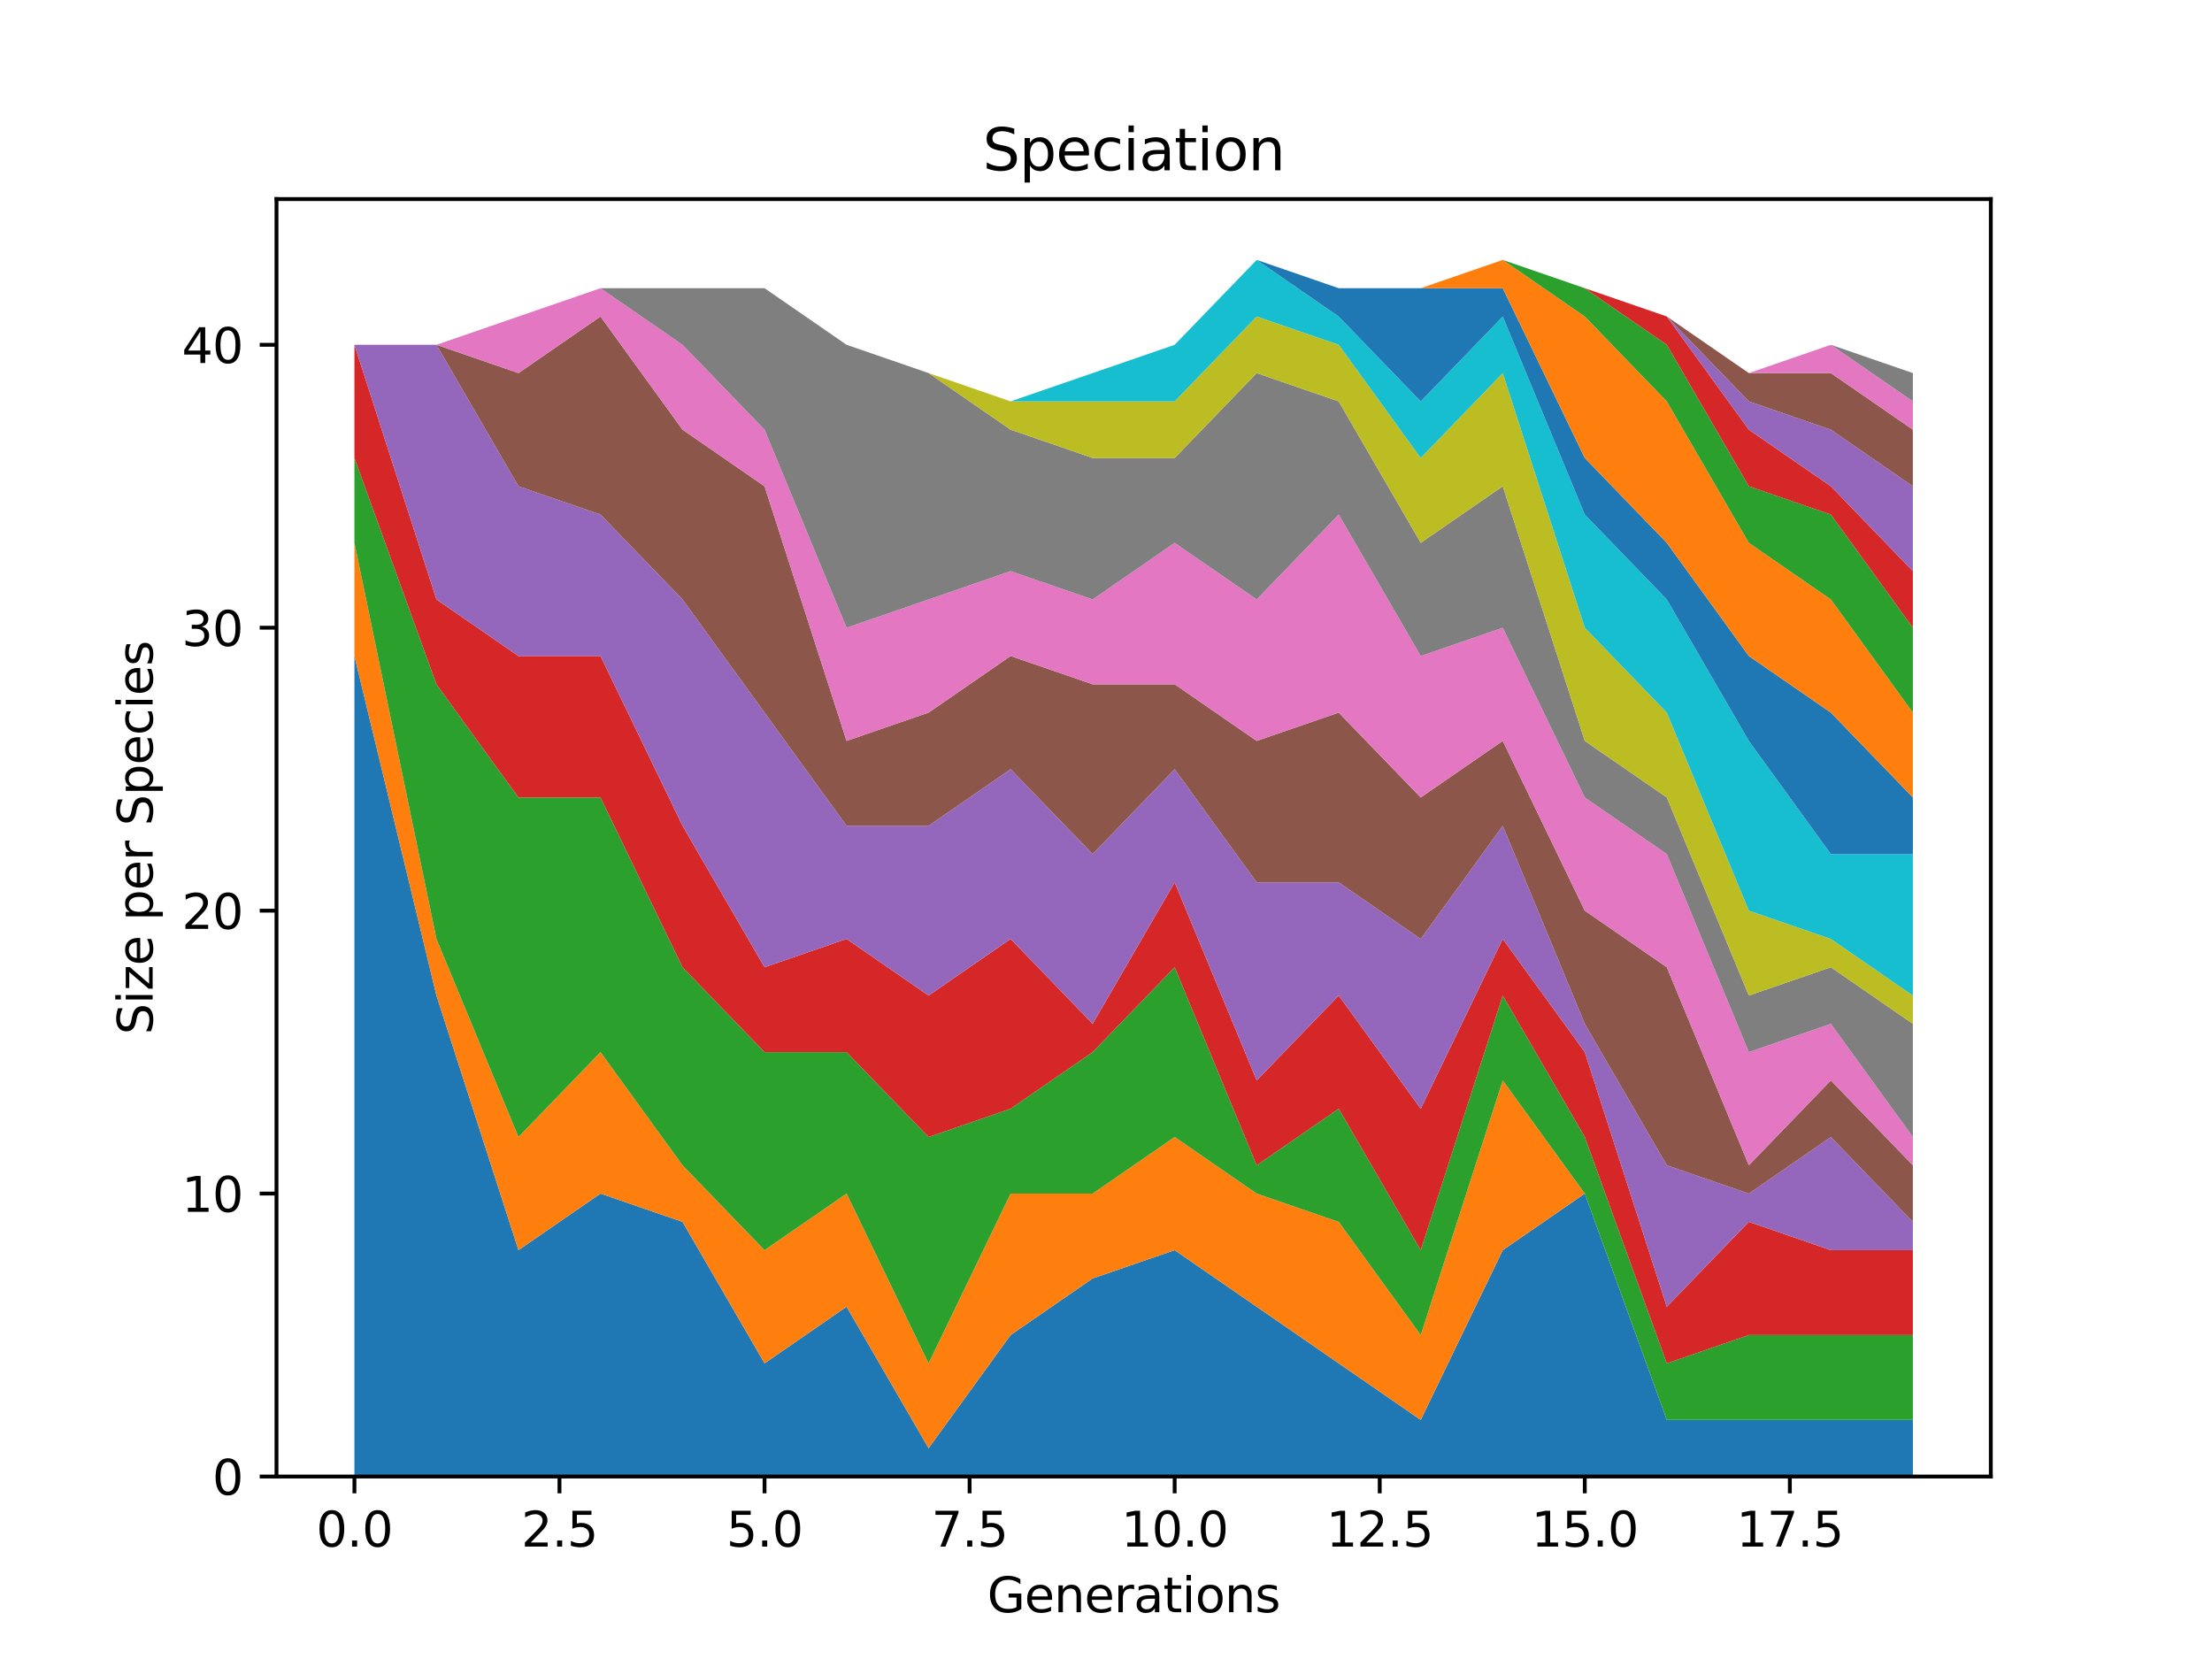 <?xml version="1.0" encoding="utf-8" standalone="no"?>
<!DOCTYPE svg PUBLIC "-//W3C//DTD SVG 1.1//EN"
  "http://www.w3.org/Graphics/SVG/1.1/DTD/svg11.dtd">
<svg xmlns:xlink="http://www.w3.org/1999/xlink" width="460.8pt" height="345.6pt" viewBox="0 0 460.8 345.6" xmlns="http://www.w3.org/2000/svg" version="1.1">
 <defs>
  <style type="text/css">*{stroke-linejoin: round; stroke-linecap: butt}</style>
 </defs>
 <g id="figure_1">
  <g id="patch_1">
   <path d="M 0 345.6 
L 460.8 345.6 
L 460.8 0 
L 0 0 
z
" style="fill: #ffffff"/>
  </g>
  <g id="axes_1">
   <g id="patch_2">
    <path d="M 57.6 307.584 
L 414.72 307.584 
L 414.72 41.472 
L 57.6 41.472 
z
" style="fill: #ffffff"/>
   </g>
   <g id="PolyCollection_1">
    <path d="M 73.833 136.659 
L 73.833 307.584 
L 90.92 307.584 
L 108.007 307.584 
L 125.094 307.584 
L 142.181 307.584 
L 159.268 307.584 
L 176.355 307.584 
L 193.442 307.584 
L 210.529 307.584 
L 227.616 307.584 
L 244.704 307.584 
L 261.791 307.584 
L 278.878 307.584 
L 295.965 307.584 
L 313.052 307.584 
L 330.139 307.584 
L 347.226 307.584 
L 364.313 307.584 
L 381.4 307.584 
L 398.487 307.584 
L 398.487 295.796 
L 398.487 295.796 
L 381.4 295.796 
L 364.313 295.796 
L 347.226 295.796 
L 330.139 248.644 
L 313.052 260.432 
L 295.965 295.796 
L 278.878 284.008 
L 261.791 272.22 
L 244.704 260.432 
L 227.616 266.326 
L 210.529 278.114 
L 193.442 301.69 
L 176.355 272.22 
L 159.268 284.008 
L 142.181 254.538 
L 125.094 248.644 
L 108.007 260.432 
L 90.92 207.387 
L 73.833 136.659 
z
" clip-path="url(#p134e822b1e)" style="fill: #1f77b4"/>
   </g>
   <g id="PolyCollection_2">
    <path d="M 73.833 113.084 
L 73.833 136.659 
L 90.92 207.387 
L 108.007 260.432 
L 125.094 248.644 
L 142.181 254.538 
L 159.268 284.008 
L 176.355 272.22 
L 193.442 301.69 
L 210.529 278.114 
L 227.616 266.326 
L 244.704 260.432 
L 261.791 272.22 
L 278.878 284.008 
L 295.965 295.796 
L 313.052 260.432 
L 330.139 248.644 
L 347.226 295.796 
L 364.313 295.796 
L 381.4 295.796 
L 398.487 295.796 
L 398.487 295.796 
L 398.487 295.796 
L 381.4 295.796 
L 364.313 295.796 
L 347.226 295.796 
L 330.139 248.644 
L 313.052 225.069 
L 295.965 278.114 
L 278.878 254.538 
L 261.791 248.644 
L 244.704 236.857 
L 227.616 248.644 
L 210.529 248.644 
L 193.442 284.008 
L 176.355 248.644 
L 159.268 260.432 
L 142.181 242.751 
L 125.094 219.175 
L 108.007 236.857 
L 90.92 195.599 
L 73.833 113.084 
z
" clip-path="url(#p134e822b1e)" style="fill: #ff7f0e"/>
   </g>
   <g id="PolyCollection_3">
    <path d="M 73.833 95.402 
L 73.833 113.084 
L 90.92 195.599 
L 108.007 236.857 
L 125.094 219.175 
L 142.181 242.751 
L 159.268 260.432 
L 176.355 248.644 
L 193.442 284.008 
L 210.529 248.644 
L 227.616 248.644 
L 244.704 236.857 
L 261.791 248.644 
L 278.878 254.538 
L 295.965 278.114 
L 313.052 225.069 
L 330.139 248.644 
L 347.226 295.796 
L 364.313 295.796 
L 381.4 295.796 
L 398.487 295.796 
L 398.487 278.114 
L 398.487 278.114 
L 381.4 278.114 
L 364.313 278.114 
L 347.226 284.008 
L 330.139 236.857 
L 313.052 207.387 
L 295.965 260.432 
L 278.878 230.963 
L 261.791 242.751 
L 244.704 201.493 
L 227.616 219.175 
L 210.529 230.963 
L 193.442 236.857 
L 176.355 219.175 
L 159.268 219.175 
L 142.181 201.493 
L 125.094 166.129 
L 108.007 166.129 
L 90.92 142.553 
L 73.833 95.402 
z
" clip-path="url(#p134e822b1e)" style="fill: #2ca02c"/>
   </g>
   <g id="PolyCollection_4">
    <path d="M 73.833 71.826 
L 73.833 95.402 
L 90.92 142.553 
L 108.007 166.129 
L 125.094 166.129 
L 142.181 201.493 
L 159.268 219.175 
L 176.355 219.175 
L 193.442 236.857 
L 210.529 230.963 
L 227.616 219.175 
L 244.704 201.493 
L 261.791 242.751 
L 278.878 230.963 
L 295.965 260.432 
L 313.052 207.387 
L 330.139 236.857 
L 347.226 284.008 
L 364.313 278.114 
L 381.4 278.114 
L 398.487 278.114 
L 398.487 260.432 
L 398.487 260.432 
L 381.4 260.432 
L 364.313 254.538 
L 347.226 272.22 
L 330.139 219.175 
L 313.052 195.599 
L 295.965 230.963 
L 278.878 207.387 
L 261.791 225.069 
L 244.704 183.811 
L 227.616 213.281 
L 210.529 195.599 
L 193.442 207.387 
L 176.355 195.599 
L 159.268 201.493 
L 142.181 172.023 
L 125.094 136.659 
L 108.007 136.659 
L 90.92 124.871 
L 73.833 71.826 
z
" clip-path="url(#p134e822b1e)" style="fill: #d62728"/>
   </g>
   <g id="PolyCollection_5">
    <path d="M 73.833 71.826 
L 73.833 71.826 
L 90.92 124.871 
L 108.007 136.659 
L 125.094 136.659 
L 142.181 172.023 
L 159.268 201.493 
L 176.355 195.599 
L 193.442 207.387 
L 210.529 195.599 
L 227.616 213.281 
L 244.704 183.811 
L 261.791 225.069 
L 278.878 207.387 
L 295.965 230.963 
L 313.052 195.599 
L 330.139 219.175 
L 347.226 272.22 
L 364.313 254.538 
L 381.4 260.432 
L 398.487 260.432 
L 398.487 254.538 
L 398.487 254.538 
L 381.4 236.857 
L 364.313 248.644 
L 347.226 242.751 
L 330.139 213.281 
L 313.052 172.023 
L 295.965 195.599 
L 278.878 183.811 
L 261.791 183.811 
L 244.704 160.235 
L 227.616 177.917 
L 210.529 160.235 
L 193.442 172.023 
L 176.355 172.023 
L 159.268 148.447 
L 142.181 124.871 
L 125.094 107.19 
L 108.007 101.296 
L 90.92 71.826 
L 73.833 71.826 
z
" clip-path="url(#p134e822b1e)" style="fill: #9467bd"/>
   </g>
   <g id="PolyCollection_6">
    <path d="M 73.833 71.826 
L 73.833 71.826 
L 90.92 71.826 
L 108.007 101.296 
L 125.094 107.19 
L 142.181 124.871 
L 159.268 148.447 
L 176.355 172.023 
L 193.442 172.023 
L 210.529 160.235 
L 227.616 177.917 
L 244.704 160.235 
L 261.791 183.811 
L 278.878 183.811 
L 295.965 195.599 
L 313.052 172.023 
L 330.139 213.281 
L 347.226 242.751 
L 364.313 248.644 
L 381.4 236.857 
L 398.487 254.538 
L 398.487 242.751 
L 398.487 242.751 
L 381.4 225.069 
L 364.313 242.751 
L 347.226 201.493 
L 330.139 189.705 
L 313.052 154.341 
L 295.965 166.129 
L 278.878 148.447 
L 261.791 154.341 
L 244.704 142.553 
L 227.616 142.553 
L 210.529 136.659 
L 193.442 148.447 
L 176.355 154.341 
L 159.268 101.296 
L 142.181 89.508 
L 125.094 65.932 
L 108.007 77.72 
L 90.92 71.826 
L 73.833 71.826 
z
" clip-path="url(#p134e822b1e)" style="fill: #8c564b"/>
   </g>
   <g id="PolyCollection_7">
    <path d="M 73.833 71.826 
L 73.833 71.826 
L 90.92 71.826 
L 108.007 77.72 
L 125.094 65.932 
L 142.181 89.508 
L 159.268 101.296 
L 176.355 154.341 
L 193.442 148.447 
L 210.529 136.659 
L 227.616 142.553 
L 244.704 142.553 
L 261.791 154.341 
L 278.878 148.447 
L 295.965 166.129 
L 313.052 154.341 
L 330.139 189.705 
L 347.226 201.493 
L 364.313 242.751 
L 381.4 225.069 
L 398.487 242.751 
L 398.487 236.857 
L 398.487 236.857 
L 381.4 213.281 
L 364.313 219.175 
L 347.226 177.917 
L 330.139 166.129 
L 313.052 130.765 
L 295.965 136.659 
L 278.878 107.19 
L 261.791 124.871 
L 244.704 113.084 
L 227.616 124.871 
L 210.529 118.977 
L 193.442 124.871 
L 176.355 130.765 
L 159.268 89.508 
L 142.181 71.826 
L 125.094 60.038 
L 108.007 65.932 
L 90.92 71.826 
L 73.833 71.826 
z
" clip-path="url(#p134e822b1e)" style="fill: #e377c2"/>
   </g>
   <g id="PolyCollection_8">
    <path d="M 73.833 71.826 
L 73.833 71.826 
L 90.92 71.826 
L 108.007 65.932 
L 125.094 60.038 
L 142.181 71.826 
L 159.268 89.508 
L 176.355 130.765 
L 193.442 124.871 
L 210.529 118.977 
L 227.616 124.871 
L 244.704 113.084 
L 261.791 124.871 
L 278.878 107.19 
L 295.965 136.659 
L 313.052 130.765 
L 330.139 166.129 
L 347.226 177.917 
L 364.313 219.175 
L 381.4 213.281 
L 398.487 236.857 
L 398.487 213.281 
L 398.487 213.281 
L 381.4 201.493 
L 364.313 207.387 
L 347.226 166.129 
L 330.139 154.341 
L 313.052 101.296 
L 295.965 113.084 
L 278.878 83.614 
L 261.791 77.72 
L 244.704 95.402 
L 227.616 95.402 
L 210.529 89.508 
L 193.442 77.72 
L 176.355 71.826 
L 159.268 60.038 
L 142.181 60.038 
L 125.094 60.038 
L 108.007 65.932 
L 90.92 71.826 
L 73.833 71.826 
z
" clip-path="url(#p134e822b1e)" style="fill: #7f7f7f"/>
   </g>
   <g id="PolyCollection_9">
    <path d="M 73.833 71.826 
L 73.833 71.826 
L 90.92 71.826 
L 108.007 65.932 
L 125.094 60.038 
L 142.181 60.038 
L 159.268 60.038 
L 176.355 71.826 
L 193.442 77.72 
L 210.529 89.508 
L 227.616 95.402 
L 244.704 95.402 
L 261.791 77.72 
L 278.878 83.614 
L 295.965 113.084 
L 313.052 101.296 
L 330.139 154.341 
L 347.226 166.129 
L 364.313 207.387 
L 381.4 201.493 
L 398.487 213.281 
L 398.487 207.387 
L 398.487 207.387 
L 381.4 195.599 
L 364.313 189.705 
L 347.226 148.447 
L 330.139 130.765 
L 313.052 77.72 
L 295.965 95.402 
L 278.878 71.826 
L 261.791 65.932 
L 244.704 83.614 
L 227.616 83.614 
L 210.529 83.614 
L 193.442 77.72 
L 176.355 71.826 
L 159.268 60.038 
L 142.181 60.038 
L 125.094 60.038 
L 108.007 65.932 
L 90.92 71.826 
L 73.833 71.826 
z
" clip-path="url(#p134e822b1e)" style="fill: #bcbd22"/>
   </g>
   <g id="PolyCollection_10">
    <path d="M 73.833 71.826 
L 73.833 71.826 
L 90.92 71.826 
L 108.007 65.932 
L 125.094 60.038 
L 142.181 60.038 
L 159.268 60.038 
L 176.355 71.826 
L 193.442 77.72 
L 210.529 83.614 
L 227.616 83.614 
L 244.704 83.614 
L 261.791 65.932 
L 278.878 71.826 
L 295.965 95.402 
L 313.052 77.72 
L 330.139 130.765 
L 347.226 148.447 
L 364.313 189.705 
L 381.4 195.599 
L 398.487 207.387 
L 398.487 177.917 
L 398.487 177.917 
L 381.4 177.917 
L 364.313 154.341 
L 347.226 124.871 
L 330.139 107.19 
L 313.052 65.932 
L 295.965 83.614 
L 278.878 65.932 
L 261.791 54.144 
L 244.704 71.826 
L 227.616 77.72 
L 210.529 83.614 
L 193.442 77.72 
L 176.355 71.826 
L 159.268 60.038 
L 142.181 60.038 
L 125.094 60.038 
L 108.007 65.932 
L 90.92 71.826 
L 73.833 71.826 
z
" clip-path="url(#p134e822b1e)" style="fill: #17becf"/>
   </g>
   <g id="PolyCollection_11">
    <path d="M 73.833 71.826 
L 73.833 71.826 
L 90.92 71.826 
L 108.007 65.932 
L 125.094 60.038 
L 142.181 60.038 
L 159.268 60.038 
L 176.355 71.826 
L 193.442 77.72 
L 210.529 83.614 
L 227.616 77.72 
L 244.704 71.826 
L 261.791 54.144 
L 278.878 65.932 
L 295.965 83.614 
L 313.052 65.932 
L 330.139 107.19 
L 347.226 124.871 
L 364.313 154.341 
L 381.4 177.917 
L 398.487 177.917 
L 398.487 166.129 
L 398.487 166.129 
L 381.4 148.447 
L 364.313 136.659 
L 347.226 113.084 
L 330.139 95.402 
L 313.052 60.038 
L 295.965 60.038 
L 278.878 60.038 
L 261.791 54.144 
L 244.704 71.826 
L 227.616 77.72 
L 210.529 83.614 
L 193.442 77.72 
L 176.355 71.826 
L 159.268 60.038 
L 142.181 60.038 
L 125.094 60.038 
L 108.007 65.932 
L 90.92 71.826 
L 73.833 71.826 
z
" clip-path="url(#p134e822b1e)" style="fill: #1f77b4"/>
   </g>
   <g id="PolyCollection_12">
    <path d="M 73.833 71.826 
L 73.833 71.826 
L 90.92 71.826 
L 108.007 65.932 
L 125.094 60.038 
L 142.181 60.038 
L 159.268 60.038 
L 176.355 71.826 
L 193.442 77.72 
L 210.529 83.614 
L 227.616 77.72 
L 244.704 71.826 
L 261.791 54.144 
L 278.878 60.038 
L 295.965 60.038 
L 313.052 60.038 
L 330.139 95.402 
L 347.226 113.084 
L 364.313 136.659 
L 381.4 148.447 
L 398.487 166.129 
L 398.487 148.447 
L 398.487 148.447 
L 381.4 124.871 
L 364.313 113.084 
L 347.226 83.614 
L 330.139 65.932 
L 313.052 54.144 
L 295.965 60.038 
L 278.878 60.038 
L 261.791 54.144 
L 244.704 71.826 
L 227.616 77.72 
L 210.529 83.614 
L 193.442 77.72 
L 176.355 71.826 
L 159.268 60.038 
L 142.181 60.038 
L 125.094 60.038 
L 108.007 65.932 
L 90.92 71.826 
L 73.833 71.826 
z
" clip-path="url(#p134e822b1e)" style="fill: #ff7f0e"/>
   </g>
   <g id="PolyCollection_13">
    <path d="M 73.833 71.826 
L 73.833 71.826 
L 90.92 71.826 
L 108.007 65.932 
L 125.094 60.038 
L 142.181 60.038 
L 159.268 60.038 
L 176.355 71.826 
L 193.442 77.72 
L 210.529 83.614 
L 227.616 77.72 
L 244.704 71.826 
L 261.791 54.144 
L 278.878 60.038 
L 295.965 60.038 
L 313.052 54.144 
L 330.139 65.932 
L 347.226 83.614 
L 364.313 113.084 
L 381.4 124.871 
L 398.487 148.447 
L 398.487 130.765 
L 398.487 130.765 
L 381.4 107.19 
L 364.313 101.296 
L 347.226 71.826 
L 330.139 60.038 
L 313.052 54.144 
L 295.965 60.038 
L 278.878 60.038 
L 261.791 54.144 
L 244.704 71.826 
L 227.616 77.72 
L 210.529 83.614 
L 193.442 77.72 
L 176.355 71.826 
L 159.268 60.038 
L 142.181 60.038 
L 125.094 60.038 
L 108.007 65.932 
L 90.92 71.826 
L 73.833 71.826 
z
" clip-path="url(#p134e822b1e)" style="fill: #2ca02c"/>
   </g>
   <g id="PolyCollection_14">
    <path d="M 73.833 71.826 
L 73.833 71.826 
L 90.92 71.826 
L 108.007 65.932 
L 125.094 60.038 
L 142.181 60.038 
L 159.268 60.038 
L 176.355 71.826 
L 193.442 77.72 
L 210.529 83.614 
L 227.616 77.72 
L 244.704 71.826 
L 261.791 54.144 
L 278.878 60.038 
L 295.965 60.038 
L 313.052 54.144 
L 330.139 60.038 
L 347.226 71.826 
L 364.313 101.296 
L 381.4 107.19 
L 398.487 130.765 
L 398.487 118.977 
L 398.487 118.977 
L 381.4 101.296 
L 364.313 89.508 
L 347.226 65.932 
L 330.139 60.038 
L 313.052 54.144 
L 295.965 60.038 
L 278.878 60.038 
L 261.791 54.144 
L 244.704 71.826 
L 227.616 77.72 
L 210.529 83.614 
L 193.442 77.72 
L 176.355 71.826 
L 159.268 60.038 
L 142.181 60.038 
L 125.094 60.038 
L 108.007 65.932 
L 90.92 71.826 
L 73.833 71.826 
z
" clip-path="url(#p134e822b1e)" style="fill: #d62728"/>
   </g>
   <g id="PolyCollection_15">
    <path d="M 73.833 71.826 
L 73.833 71.826 
L 90.92 71.826 
L 108.007 65.932 
L 125.094 60.038 
L 142.181 60.038 
L 159.268 60.038 
L 176.355 71.826 
L 193.442 77.72 
L 210.529 83.614 
L 227.616 77.72 
L 244.704 71.826 
L 261.791 54.144 
L 278.878 60.038 
L 295.965 60.038 
L 313.052 54.144 
L 330.139 60.038 
L 347.226 65.932 
L 364.313 89.508 
L 381.4 101.296 
L 398.487 118.977 
L 398.487 101.296 
L 398.487 101.296 
L 381.4 89.508 
L 364.313 83.614 
L 347.226 65.932 
L 330.139 60.038 
L 313.052 54.144 
L 295.965 60.038 
L 278.878 60.038 
L 261.791 54.144 
L 244.704 71.826 
L 227.616 77.72 
L 210.529 83.614 
L 193.442 77.72 
L 176.355 71.826 
L 159.268 60.038 
L 142.181 60.038 
L 125.094 60.038 
L 108.007 65.932 
L 90.92 71.826 
L 73.833 71.826 
z
" clip-path="url(#p134e822b1e)" style="fill: #9467bd"/>
   </g>
   <g id="PolyCollection_16">
    <path d="M 73.833 71.826 
L 73.833 71.826 
L 90.92 71.826 
L 108.007 65.932 
L 125.094 60.038 
L 142.181 60.038 
L 159.268 60.038 
L 176.355 71.826 
L 193.442 77.72 
L 210.529 83.614 
L 227.616 77.72 
L 244.704 71.826 
L 261.791 54.144 
L 278.878 60.038 
L 295.965 60.038 
L 313.052 54.144 
L 330.139 60.038 
L 347.226 65.932 
L 364.313 83.614 
L 381.4 89.508 
L 398.487 101.296 
L 398.487 89.508 
L 398.487 89.508 
L 381.4 77.72 
L 364.313 77.72 
L 347.226 65.932 
L 330.139 60.038 
L 313.052 54.144 
L 295.965 60.038 
L 278.878 60.038 
L 261.791 54.144 
L 244.704 71.826 
L 227.616 77.72 
L 210.529 83.614 
L 193.442 77.72 
L 176.355 71.826 
L 159.268 60.038 
L 142.181 60.038 
L 125.094 60.038 
L 108.007 65.932 
L 90.92 71.826 
L 73.833 71.826 
z
" clip-path="url(#p134e822b1e)" style="fill: #8c564b"/>
   </g>
   <g id="PolyCollection_17">
    <path d="M 73.833 71.826 
L 73.833 71.826 
L 90.92 71.826 
L 108.007 65.932 
L 125.094 60.038 
L 142.181 60.038 
L 159.268 60.038 
L 176.355 71.826 
L 193.442 77.72 
L 210.529 83.614 
L 227.616 77.72 
L 244.704 71.826 
L 261.791 54.144 
L 278.878 60.038 
L 295.965 60.038 
L 313.052 54.144 
L 330.139 60.038 
L 347.226 65.932 
L 364.313 77.72 
L 381.4 77.72 
L 398.487 89.508 
L 398.487 83.614 
L 398.487 83.614 
L 381.4 71.826 
L 364.313 77.72 
L 347.226 65.932 
L 330.139 60.038 
L 313.052 54.144 
L 295.965 60.038 
L 278.878 60.038 
L 261.791 54.144 
L 244.704 71.826 
L 227.616 77.72 
L 210.529 83.614 
L 193.442 77.72 
L 176.355 71.826 
L 159.268 60.038 
L 142.181 60.038 
L 125.094 60.038 
L 108.007 65.932 
L 90.92 71.826 
L 73.833 71.826 
z
" clip-path="url(#p134e822b1e)" style="fill: #e377c2"/>
   </g>
   <g id="PolyCollection_18">
    <path d="M 73.833 71.826 
L 73.833 71.826 
L 90.92 71.826 
L 108.007 65.932 
L 125.094 60.038 
L 142.181 60.038 
L 159.268 60.038 
L 176.355 71.826 
L 193.442 77.72 
L 210.529 83.614 
L 227.616 77.72 
L 244.704 71.826 
L 261.791 54.144 
L 278.878 60.038 
L 295.965 60.038 
L 313.052 54.144 
L 330.139 60.038 
L 347.226 65.932 
L 364.313 77.72 
L 381.4 71.826 
L 398.487 83.614 
L 398.487 77.72 
L 398.487 77.72 
L 381.4 71.826 
L 364.313 77.72 
L 347.226 65.932 
L 330.139 60.038 
L 313.052 54.144 
L 295.965 60.038 
L 278.878 60.038 
L 261.791 54.144 
L 244.704 71.826 
L 227.616 77.72 
L 210.529 83.614 
L 193.442 77.72 
L 176.355 71.826 
L 159.268 60.038 
L 142.181 60.038 
L 125.094 60.038 
L 108.007 65.932 
L 90.92 71.826 
L 73.833 71.826 
z
" clip-path="url(#p134e822b1e)" style="fill: #7f7f7f"/>
   </g>
   <g id="matplotlib.axis_1">
    <g id="xtick_1">
     <g id="line2d_1">
      <defs>
       <path id="m131a1d187f" d="M 0 0 
L 0 3.5 
" style="stroke: #000000; stroke-width: 0.8"/>
      </defs>
      <g>
       <use xlink:href="#m131a1d187f" x="73.833" y="307.584" style="stroke: #000000; stroke-width: 0.8"/>
      </g>
     </g>
     <g id="text_1">
      <!-- 0.0 -->
      <g transform="translate(65.881 322.182) scale(0.1 -0.1)">
       <defs>
        <path id="DejaVuSans-30" d="M 2034 4250 
Q 1547 4250 1301 3770 
Q 1056 3291 1056 2328 
Q 1056 1369 1301 889 
Q 1547 409 2034 409 
Q 2525 409 2770 889 
Q 3016 1369 3016 2328 
Q 3016 3291 2770 3770 
Q 2525 4250 2034 4250 
z
M 2034 4750 
Q 2819 4750 3233 4129 
Q 3647 3509 3647 2328 
Q 3647 1150 3233 529 
Q 2819 -91 2034 -91 
Q 1250 -91 836 529 
Q 422 1150 422 2328 
Q 422 3509 836 4129 
Q 1250 4750 2034 4750 
z
" transform="scale(0.016)"/>
        <path id="DejaVuSans-2e" d="M 684 794 
L 1344 794 
L 1344 0 
L 684 0 
L 684 794 
z
" transform="scale(0.016)"/>
       </defs>
       <use xlink:href="#DejaVuSans-30"/>
       <use xlink:href="#DejaVuSans-2e" x="63.623"/>
       <use xlink:href="#DejaVuSans-30" x="95.41"/>
      </g>
     </g>
    </g>
    <g id="xtick_2">
     <g id="line2d_2">
      <g>
       <use xlink:href="#m131a1d187f" x="116.55" y="307.584" style="stroke: #000000; stroke-width: 0.8"/>
      </g>
     </g>
     <g id="text_2">
      <!-- 2.5 -->
      <g transform="translate(108.599 322.182) scale(0.1 -0.1)">
       <defs>
        <path id="DejaVuSans-32" d="M 1228 531 
L 3431 531 
L 3431 0 
L 469 0 
L 469 531 
Q 828 903 1448 1529 
Q 2069 2156 2228 2338 
Q 2531 2678 2651 2914 
Q 2772 3150 2772 3378 
Q 2772 3750 2511 3984 
Q 2250 4219 1831 4219 
Q 1534 4219 1204 4116 
Q 875 4013 500 3803 
L 500 4441 
Q 881 4594 1212 4672 
Q 1544 4750 1819 4750 
Q 2544 4750 2975 4387 
Q 3406 4025 3406 3419 
Q 3406 3131 3298 2873 
Q 3191 2616 2906 2266 
Q 2828 2175 2409 1742 
Q 1991 1309 1228 531 
z
" transform="scale(0.016)"/>
        <path id="DejaVuSans-35" d="M 691 4666 
L 3169 4666 
L 3169 4134 
L 1269 4134 
L 1269 2991 
Q 1406 3038 1543 3061 
Q 1681 3084 1819 3084 
Q 2600 3084 3056 2656 
Q 3513 2228 3513 1497 
Q 3513 744 3044 326 
Q 2575 -91 1722 -91 
Q 1428 -91 1123 -41 
Q 819 9 494 109 
L 494 744 
Q 775 591 1075 516 
Q 1375 441 1709 441 
Q 2250 441 2565 725 
Q 2881 1009 2881 1497 
Q 2881 1984 2565 2268 
Q 2250 2553 1709 2553 
Q 1456 2553 1204 2497 
Q 953 2441 691 2322 
L 691 4666 
z
" transform="scale(0.016)"/>
       </defs>
       <use xlink:href="#DejaVuSans-32"/>
       <use xlink:href="#DejaVuSans-2e" x="63.623"/>
       <use xlink:href="#DejaVuSans-35" x="95.41"/>
      </g>
     </g>
    </g>
    <g id="xtick_3">
     <g id="line2d_3">
      <g>
       <use xlink:href="#m131a1d187f" x="159.268" y="307.584" style="stroke: #000000; stroke-width: 0.8"/>
      </g>
     </g>
     <g id="text_3">
      <!-- 5.0 -->
      <g transform="translate(151.317 322.182) scale(0.1 -0.1)">
       <use xlink:href="#DejaVuSans-35"/>
       <use xlink:href="#DejaVuSans-2e" x="63.623"/>
       <use xlink:href="#DejaVuSans-30" x="95.41"/>
      </g>
     </g>
    </g>
    <g id="xtick_4">
     <g id="line2d_4">
      <g>
       <use xlink:href="#m131a1d187f" x="201.986" y="307.584" style="stroke: #000000; stroke-width: 0.8"/>
      </g>
     </g>
     <g id="text_4">
      <!-- 7.5 -->
      <g transform="translate(194.034 322.182) scale(0.1 -0.1)">
       <defs>
        <path id="DejaVuSans-37" d="M 525 4666 
L 3525 4666 
L 3525 4397 
L 1831 0 
L 1172 0 
L 2766 4134 
L 525 4134 
L 525 4666 
z
" transform="scale(0.016)"/>
       </defs>
       <use xlink:href="#DejaVuSans-37"/>
       <use xlink:href="#DejaVuSans-2e" x="63.623"/>
       <use xlink:href="#DejaVuSans-35" x="95.41"/>
      </g>
     </g>
    </g>
    <g id="xtick_5">
     <g id="line2d_5">
      <g>
       <use xlink:href="#m131a1d187f" x="244.704" y="307.584" style="stroke: #000000; stroke-width: 0.8"/>
      </g>
     </g>
     <g id="text_5">
      <!-- 10.0 -->
      <g transform="translate(233.571 322.182) scale(0.1 -0.1)">
       <defs>
        <path id="DejaVuSans-31" d="M 794 531 
L 1825 531 
L 1825 4091 
L 703 3866 
L 703 4441 
L 1819 4666 
L 2450 4666 
L 2450 531 
L 3481 531 
L 3481 0 
L 794 0 
L 794 531 
z
" transform="scale(0.016)"/>
       </defs>
       <use xlink:href="#DejaVuSans-31"/>
       <use xlink:href="#DejaVuSans-30" x="63.623"/>
       <use xlink:href="#DejaVuSans-2e" x="127.246"/>
       <use xlink:href="#DejaVuSans-30" x="159.033"/>
      </g>
     </g>
    </g>
    <g id="xtick_6">
     <g id="line2d_6">
      <g>
       <use xlink:href="#m131a1d187f" x="287.421" y="307.584" style="stroke: #000000; stroke-width: 0.8"/>
      </g>
     </g>
     <g id="text_6">
      <!-- 12.5 -->
      <g transform="translate(276.288 322.182) scale(0.1 -0.1)">
       <use xlink:href="#DejaVuSans-31"/>
       <use xlink:href="#DejaVuSans-32" x="63.623"/>
       <use xlink:href="#DejaVuSans-2e" x="127.246"/>
       <use xlink:href="#DejaVuSans-35" x="159.033"/>
      </g>
     </g>
    </g>
    <g id="xtick_7">
     <g id="line2d_7">
      <g>
       <use xlink:href="#m131a1d187f" x="330.139" y="307.584" style="stroke: #000000; stroke-width: 0.8"/>
      </g>
     </g>
     <g id="text_7">
      <!-- 15.0 -->
      <g transform="translate(319.006 322.182) scale(0.1 -0.1)">
       <use xlink:href="#DejaVuSans-31"/>
       <use xlink:href="#DejaVuSans-35" x="63.623"/>
       <use xlink:href="#DejaVuSans-2e" x="127.246"/>
       <use xlink:href="#DejaVuSans-30" x="159.033"/>
      </g>
     </g>
    </g>
    <g id="xtick_8">
     <g id="line2d_8">
      <g>
       <use xlink:href="#m131a1d187f" x="372.857" y="307.584" style="stroke: #000000; stroke-width: 0.8"/>
      </g>
     </g>
     <g id="text_8">
      <!-- 17.5 -->
      <g transform="translate(361.724 322.182) scale(0.1 -0.1)">
       <use xlink:href="#DejaVuSans-31"/>
       <use xlink:href="#DejaVuSans-37" x="63.623"/>
       <use xlink:href="#DejaVuSans-2e" x="127.246"/>
       <use xlink:href="#DejaVuSans-35" x="159.033"/>
      </g>
     </g>
    </g>
    <g id="text_9">
     <!-- Generations -->
     <g transform="translate(205.662 335.861) scale(0.1 -0.1)">
      <defs>
       <path id="DejaVuSans-47" d="M 3809 666 
L 3809 1919 
L 2778 1919 
L 2778 2438 
L 4434 2438 
L 4434 434 
Q 4069 175 3628 42 
Q 3188 -91 2688 -91 
Q 1594 -91 976 548 
Q 359 1188 359 2328 
Q 359 3472 976 4111 
Q 1594 4750 2688 4750 
Q 3144 4750 3555 4637 
Q 3966 4525 4313 4306 
L 4313 3634 
Q 3963 3931 3569 4081 
Q 3175 4231 2741 4231 
Q 1884 4231 1454 3753 
Q 1025 3275 1025 2328 
Q 1025 1384 1454 906 
Q 1884 428 2741 428 
Q 3075 428 3337 486 
Q 3600 544 3809 666 
z
" transform="scale(0.016)"/>
       <path id="DejaVuSans-65" d="M 3597 1894 
L 3597 1613 
L 953 1613 
Q 991 1019 1311 708 
Q 1631 397 2203 397 
Q 2534 397 2845 478 
Q 3156 559 3463 722 
L 3463 178 
Q 3153 47 2828 -22 
Q 2503 -91 2169 -91 
Q 1331 -91 842 396 
Q 353 884 353 1716 
Q 353 2575 817 3079 
Q 1281 3584 2069 3584 
Q 2775 3584 3186 3129 
Q 3597 2675 3597 1894 
z
M 3022 2063 
Q 3016 2534 2758 2815 
Q 2500 3097 2075 3097 
Q 1594 3097 1305 2825 
Q 1016 2553 972 2059 
L 3022 2063 
z
" transform="scale(0.016)"/>
       <path id="DejaVuSans-6e" d="M 3513 2113 
L 3513 0 
L 2938 0 
L 2938 2094 
Q 2938 2591 2744 2837 
Q 2550 3084 2163 3084 
Q 1697 3084 1428 2787 
Q 1159 2491 1159 1978 
L 1159 0 
L 581 0 
L 581 3500 
L 1159 3500 
L 1159 2956 
Q 1366 3272 1645 3428 
Q 1925 3584 2291 3584 
Q 2894 3584 3203 3211 
Q 3513 2838 3513 2113 
z
" transform="scale(0.016)"/>
       <path id="DejaVuSans-72" d="M 2631 2963 
Q 2534 3019 2420 3045 
Q 2306 3072 2169 3072 
Q 1681 3072 1420 2755 
Q 1159 2438 1159 1844 
L 1159 0 
L 581 0 
L 581 3500 
L 1159 3500 
L 1159 2956 
Q 1341 3275 1631 3429 
Q 1922 3584 2338 3584 
Q 2397 3584 2469 3576 
Q 2541 3569 2628 3553 
L 2631 2963 
z
" transform="scale(0.016)"/>
       <path id="DejaVuSans-61" d="M 2194 1759 
Q 1497 1759 1228 1600 
Q 959 1441 959 1056 
Q 959 750 1161 570 
Q 1363 391 1709 391 
Q 2188 391 2477 730 
Q 2766 1069 2766 1631 
L 2766 1759 
L 2194 1759 
z
M 3341 1997 
L 3341 0 
L 2766 0 
L 2766 531 
Q 2569 213 2275 61 
Q 1981 -91 1556 -91 
Q 1019 -91 701 211 
Q 384 513 384 1019 
Q 384 1609 779 1909 
Q 1175 2209 1959 2209 
L 2766 2209 
L 2766 2266 
Q 2766 2663 2505 2880 
Q 2244 3097 1772 3097 
Q 1472 3097 1187 3025 
Q 903 2953 641 2809 
L 641 3341 
Q 956 3463 1253 3523 
Q 1550 3584 1831 3584 
Q 2591 3584 2966 3190 
Q 3341 2797 3341 1997 
z
" transform="scale(0.016)"/>
       <path id="DejaVuSans-74" d="M 1172 4494 
L 1172 3500 
L 2356 3500 
L 2356 3053 
L 1172 3053 
L 1172 1153 
Q 1172 725 1289 603 
Q 1406 481 1766 481 
L 2356 481 
L 2356 0 
L 1766 0 
Q 1100 0 847 248 
Q 594 497 594 1153 
L 594 3053 
L 172 3053 
L 172 3500 
L 594 3500 
L 594 4494 
L 1172 4494 
z
" transform="scale(0.016)"/>
       <path id="DejaVuSans-69" d="M 603 3500 
L 1178 3500 
L 1178 0 
L 603 0 
L 603 3500 
z
M 603 4863 
L 1178 4863 
L 1178 4134 
L 603 4134 
L 603 4863 
z
" transform="scale(0.016)"/>
       <path id="DejaVuSans-6f" d="M 1959 3097 
Q 1497 3097 1228 2736 
Q 959 2375 959 1747 
Q 959 1119 1226 758 
Q 1494 397 1959 397 
Q 2419 397 2687 759 
Q 2956 1122 2956 1747 
Q 2956 2369 2687 2733 
Q 2419 3097 1959 3097 
z
M 1959 3584 
Q 2709 3584 3137 3096 
Q 3566 2609 3566 1747 
Q 3566 888 3137 398 
Q 2709 -91 1959 -91 
Q 1206 -91 779 398 
Q 353 888 353 1747 
Q 353 2609 779 3096 
Q 1206 3584 1959 3584 
z
" transform="scale(0.016)"/>
       <path id="DejaVuSans-73" d="M 2834 3397 
L 2834 2853 
Q 2591 2978 2328 3040 
Q 2066 3103 1784 3103 
Q 1356 3103 1142 2972 
Q 928 2841 928 2578 
Q 928 2378 1081 2264 
Q 1234 2150 1697 2047 
L 1894 2003 
Q 2506 1872 2764 1633 
Q 3022 1394 3022 966 
Q 3022 478 2636 193 
Q 2250 -91 1575 -91 
Q 1294 -91 989 -36 
Q 684 19 347 128 
L 347 722 
Q 666 556 975 473 
Q 1284 391 1588 391 
Q 1994 391 2212 530 
Q 2431 669 2431 922 
Q 2431 1156 2273 1281 
Q 2116 1406 1581 1522 
L 1381 1569 
Q 847 1681 609 1914 
Q 372 2147 372 2553 
Q 372 3047 722 3315 
Q 1072 3584 1716 3584 
Q 2034 3584 2315 3537 
Q 2597 3491 2834 3397 
z
" transform="scale(0.016)"/>
      </defs>
      <use xlink:href="#DejaVuSans-47"/>
      <use xlink:href="#DejaVuSans-65" x="77.49"/>
      <use xlink:href="#DejaVuSans-6e" x="139.014"/>
      <use xlink:href="#DejaVuSans-65" x="202.393"/>
      <use xlink:href="#DejaVuSans-72" x="263.916"/>
      <use xlink:href="#DejaVuSans-61" x="305.029"/>
      <use xlink:href="#DejaVuSans-74" x="366.309"/>
      <use xlink:href="#DejaVuSans-69" x="405.518"/>
      <use xlink:href="#DejaVuSans-6f" x="433.301"/>
      <use xlink:href="#DejaVuSans-6e" x="494.482"/>
      <use xlink:href="#DejaVuSans-73" x="557.861"/>
     </g>
    </g>
   </g>
   <g id="matplotlib.axis_2">
    <g id="ytick_1">
     <g id="line2d_9">
      <defs>
       <path id="mcaf15a1647" d="M 0 0 
L -3.5 0 
" style="stroke: #000000; stroke-width: 0.8"/>
      </defs>
      <g>
       <use xlink:href="#mcaf15a1647" x="57.6" y="307.584" style="stroke: #000000; stroke-width: 0.8"/>
      </g>
     </g>
     <g id="text_10">
      <!-- 0 -->
      <g transform="translate(44.237 311.383) scale(0.1 -0.1)">
       <use xlink:href="#DejaVuSans-30"/>
      </g>
     </g>
    </g>
    <g id="ytick_2">
     <g id="line2d_10">
      <g>
       <use xlink:href="#mcaf15a1647" x="57.6" y="248.644" style="stroke: #000000; stroke-width: 0.8"/>
      </g>
     </g>
     <g id="text_11">
      <!-- 10 -->
      <g transform="translate(37.875 252.444) scale(0.1 -0.1)">
       <use xlink:href="#DejaVuSans-31"/>
       <use xlink:href="#DejaVuSans-30" x="63.623"/>
      </g>
     </g>
    </g>
    <g id="ytick_3">
     <g id="line2d_11">
      <g>
       <use xlink:href="#mcaf15a1647" x="57.6" y="189.705" style="stroke: #000000; stroke-width: 0.8"/>
      </g>
     </g>
     <g id="text_12">
      <!-- 20 -->
      <g transform="translate(37.875 193.504) scale(0.1 -0.1)">
       <use xlink:href="#DejaVuSans-32"/>
       <use xlink:href="#DejaVuSans-30" x="63.623"/>
      </g>
     </g>
    </g>
    <g id="ytick_4">
     <g id="line2d_12">
      <g>
       <use xlink:href="#mcaf15a1647" x="57.6" y="130.765" style="stroke: #000000; stroke-width: 0.8"/>
      </g>
     </g>
     <g id="text_13">
      <!-- 30 -->
      <g transform="translate(37.875 134.565) scale(0.1 -0.1)">
       <defs>
        <path id="DejaVuSans-33" d="M 2597 2516 
Q 3050 2419 3304 2112 
Q 3559 1806 3559 1356 
Q 3559 666 3084 287 
Q 2609 -91 1734 -91 
Q 1441 -91 1130 -33 
Q 819 25 488 141 
L 488 750 
Q 750 597 1062 519 
Q 1375 441 1716 441 
Q 2309 441 2620 675 
Q 2931 909 2931 1356 
Q 2931 1769 2642 2001 
Q 2353 2234 1838 2234 
L 1294 2234 
L 1294 2753 
L 1863 2753 
Q 2328 2753 2575 2939 
Q 2822 3125 2822 3475 
Q 2822 3834 2567 4026 
Q 2313 4219 1838 4219 
Q 1578 4219 1281 4162 
Q 984 4106 628 3988 
L 628 4550 
Q 988 4650 1302 4700 
Q 1616 4750 1894 4750 
Q 2613 4750 3031 4423 
Q 3450 4097 3450 3541 
Q 3450 3153 3228 2886 
Q 3006 2619 2597 2516 
z
" transform="scale(0.016)"/>
       </defs>
       <use xlink:href="#DejaVuSans-33"/>
       <use xlink:href="#DejaVuSans-30" x="63.623"/>
      </g>
     </g>
    </g>
    <g id="ytick_5">
     <g id="line2d_13">
      <g>
       <use xlink:href="#mcaf15a1647" x="57.6" y="71.826" style="stroke: #000000; stroke-width: 0.8"/>
      </g>
     </g>
     <g id="text_14">
      <!-- 40 -->
      <g transform="translate(37.875 75.625) scale(0.1 -0.1)">
       <defs>
        <path id="DejaVuSans-34" d="M 2419 4116 
L 825 1625 
L 2419 1625 
L 2419 4116 
z
M 2253 4666 
L 3047 4666 
L 3047 1625 
L 3713 1625 
L 3713 1100 
L 3047 1100 
L 3047 0 
L 2419 0 
L 2419 1100 
L 313 1100 
L 313 1709 
L 2253 4666 
z
" transform="scale(0.016)"/>
       </defs>
       <use xlink:href="#DejaVuSans-34"/>
       <use xlink:href="#DejaVuSans-30" x="63.623"/>
      </g>
     </g>
    </g>
    <g id="text_15">
     <!-- Size per Species -->
     <g transform="translate(31.795 215.521) rotate(-90) scale(0.1 -0.1)">
      <defs>
       <path id="DejaVuSans-53" d="M 3425 4513 
L 3425 3897 
Q 3066 4069 2747 4153 
Q 2428 4238 2131 4238 
Q 1616 4238 1336 4038 
Q 1056 3838 1056 3469 
Q 1056 3159 1242 3001 
Q 1428 2844 1947 2747 
L 2328 2669 
Q 3034 2534 3370 2195 
Q 3706 1856 3706 1288 
Q 3706 609 3251 259 
Q 2797 -91 1919 -91 
Q 1588 -91 1214 -16 
Q 841 59 441 206 
L 441 856 
Q 825 641 1194 531 
Q 1563 422 1919 422 
Q 2459 422 2753 634 
Q 3047 847 3047 1241 
Q 3047 1584 2836 1778 
Q 2625 1972 2144 2069 
L 1759 2144 
Q 1053 2284 737 2584 
Q 422 2884 422 3419 
Q 422 4038 858 4394 
Q 1294 4750 2059 4750 
Q 2388 4750 2728 4690 
Q 3069 4631 3425 4513 
z
" transform="scale(0.016)"/>
       <path id="DejaVuSans-7a" d="M 353 3500 
L 3084 3500 
L 3084 2975 
L 922 459 
L 3084 459 
L 3084 0 
L 275 0 
L 275 525 
L 2438 3041 
L 353 3041 
L 353 3500 
z
" transform="scale(0.016)"/>
       <path id="DejaVuSans-20" transform="scale(0.016)"/>
       <path id="DejaVuSans-70" d="M 1159 525 
L 1159 -1331 
L 581 -1331 
L 581 3500 
L 1159 3500 
L 1159 2969 
Q 1341 3281 1617 3432 
Q 1894 3584 2278 3584 
Q 2916 3584 3314 3078 
Q 3713 2572 3713 1747 
Q 3713 922 3314 415 
Q 2916 -91 2278 -91 
Q 1894 -91 1617 61 
Q 1341 213 1159 525 
z
M 3116 1747 
Q 3116 2381 2855 2742 
Q 2594 3103 2138 3103 
Q 1681 3103 1420 2742 
Q 1159 2381 1159 1747 
Q 1159 1113 1420 752 
Q 1681 391 2138 391 
Q 2594 391 2855 752 
Q 3116 1113 3116 1747 
z
" transform="scale(0.016)"/>
       <path id="DejaVuSans-63" d="M 3122 3366 
L 3122 2828 
Q 2878 2963 2633 3030 
Q 2388 3097 2138 3097 
Q 1578 3097 1268 2742 
Q 959 2388 959 1747 
Q 959 1106 1268 751 
Q 1578 397 2138 397 
Q 2388 397 2633 464 
Q 2878 531 3122 666 
L 3122 134 
Q 2881 22 2623 -34 
Q 2366 -91 2075 -91 
Q 1284 -91 818 406 
Q 353 903 353 1747 
Q 353 2603 823 3093 
Q 1294 3584 2113 3584 
Q 2378 3584 2631 3529 
Q 2884 3475 3122 3366 
z
" transform="scale(0.016)"/>
      </defs>
      <use xlink:href="#DejaVuSans-53"/>
      <use xlink:href="#DejaVuSans-69" x="63.477"/>
      <use xlink:href="#DejaVuSans-7a" x="91.26"/>
      <use xlink:href="#DejaVuSans-65" x="143.75"/>
      <use xlink:href="#DejaVuSans-20" x="205.273"/>
      <use xlink:href="#DejaVuSans-70" x="237.061"/>
      <use xlink:href="#DejaVuSans-65" x="300.537"/>
      <use xlink:href="#DejaVuSans-72" x="362.061"/>
      <use xlink:href="#DejaVuSans-20" x="403.174"/>
      <use xlink:href="#DejaVuSans-53" x="434.961"/>
      <use xlink:href="#DejaVuSans-70" x="498.438"/>
      <use xlink:href="#DejaVuSans-65" x="561.914"/>
      <use xlink:href="#DejaVuSans-63" x="623.438"/>
      <use xlink:href="#DejaVuSans-69" x="678.418"/>
      <use xlink:href="#DejaVuSans-65" x="706.201"/>
      <use xlink:href="#DejaVuSans-73" x="767.725"/>
     </g>
    </g>
   </g>
   <g id="patch_3">
    <path d="M 57.6 307.584 
L 57.6 41.472 
" style="fill: none; stroke: #000000; stroke-width: 0.8; stroke-linejoin: miter; stroke-linecap: square"/>
   </g>
   <g id="patch_4">
    <path d="M 414.72 307.584 
L 414.72 41.472 
" style="fill: none; stroke: #000000; stroke-width: 0.8; stroke-linejoin: miter; stroke-linecap: square"/>
   </g>
   <g id="patch_5">
    <path d="M 57.6 307.584 
L 414.72 307.584 
" style="fill: none; stroke: #000000; stroke-width: 0.8; stroke-linejoin: miter; stroke-linecap: square"/>
   </g>
   <g id="patch_6">
    <path d="M 57.6 41.472 
L 414.72 41.472 
" style="fill: none; stroke: #000000; stroke-width: 0.8; stroke-linejoin: miter; stroke-linecap: square"/>
   </g>
   <g id="text_16">
    <!-- Speciation -->
    <g transform="translate(204.714 35.472) scale(0.12 -0.12)">
     <use xlink:href="#DejaVuSans-53"/>
     <use xlink:href="#DejaVuSans-70" x="63.477"/>
     <use xlink:href="#DejaVuSans-65" x="126.953"/>
     <use xlink:href="#DejaVuSans-63" x="188.477"/>
     <use xlink:href="#DejaVuSans-69" x="243.457"/>
     <use xlink:href="#DejaVuSans-61" x="271.24"/>
     <use xlink:href="#DejaVuSans-74" x="332.52"/>
     <use xlink:href="#DejaVuSans-69" x="371.729"/>
     <use xlink:href="#DejaVuSans-6f" x="399.512"/>
     <use xlink:href="#DejaVuSans-6e" x="460.693"/>
    </g>
   </g>
  </g>
 </g>
 <defs>
  <clipPath id="p134e822b1e">
   <rect x="57.6" y="41.472" width="357.12" height="266.112"/>
  </clipPath>
 </defs>
</svg>

